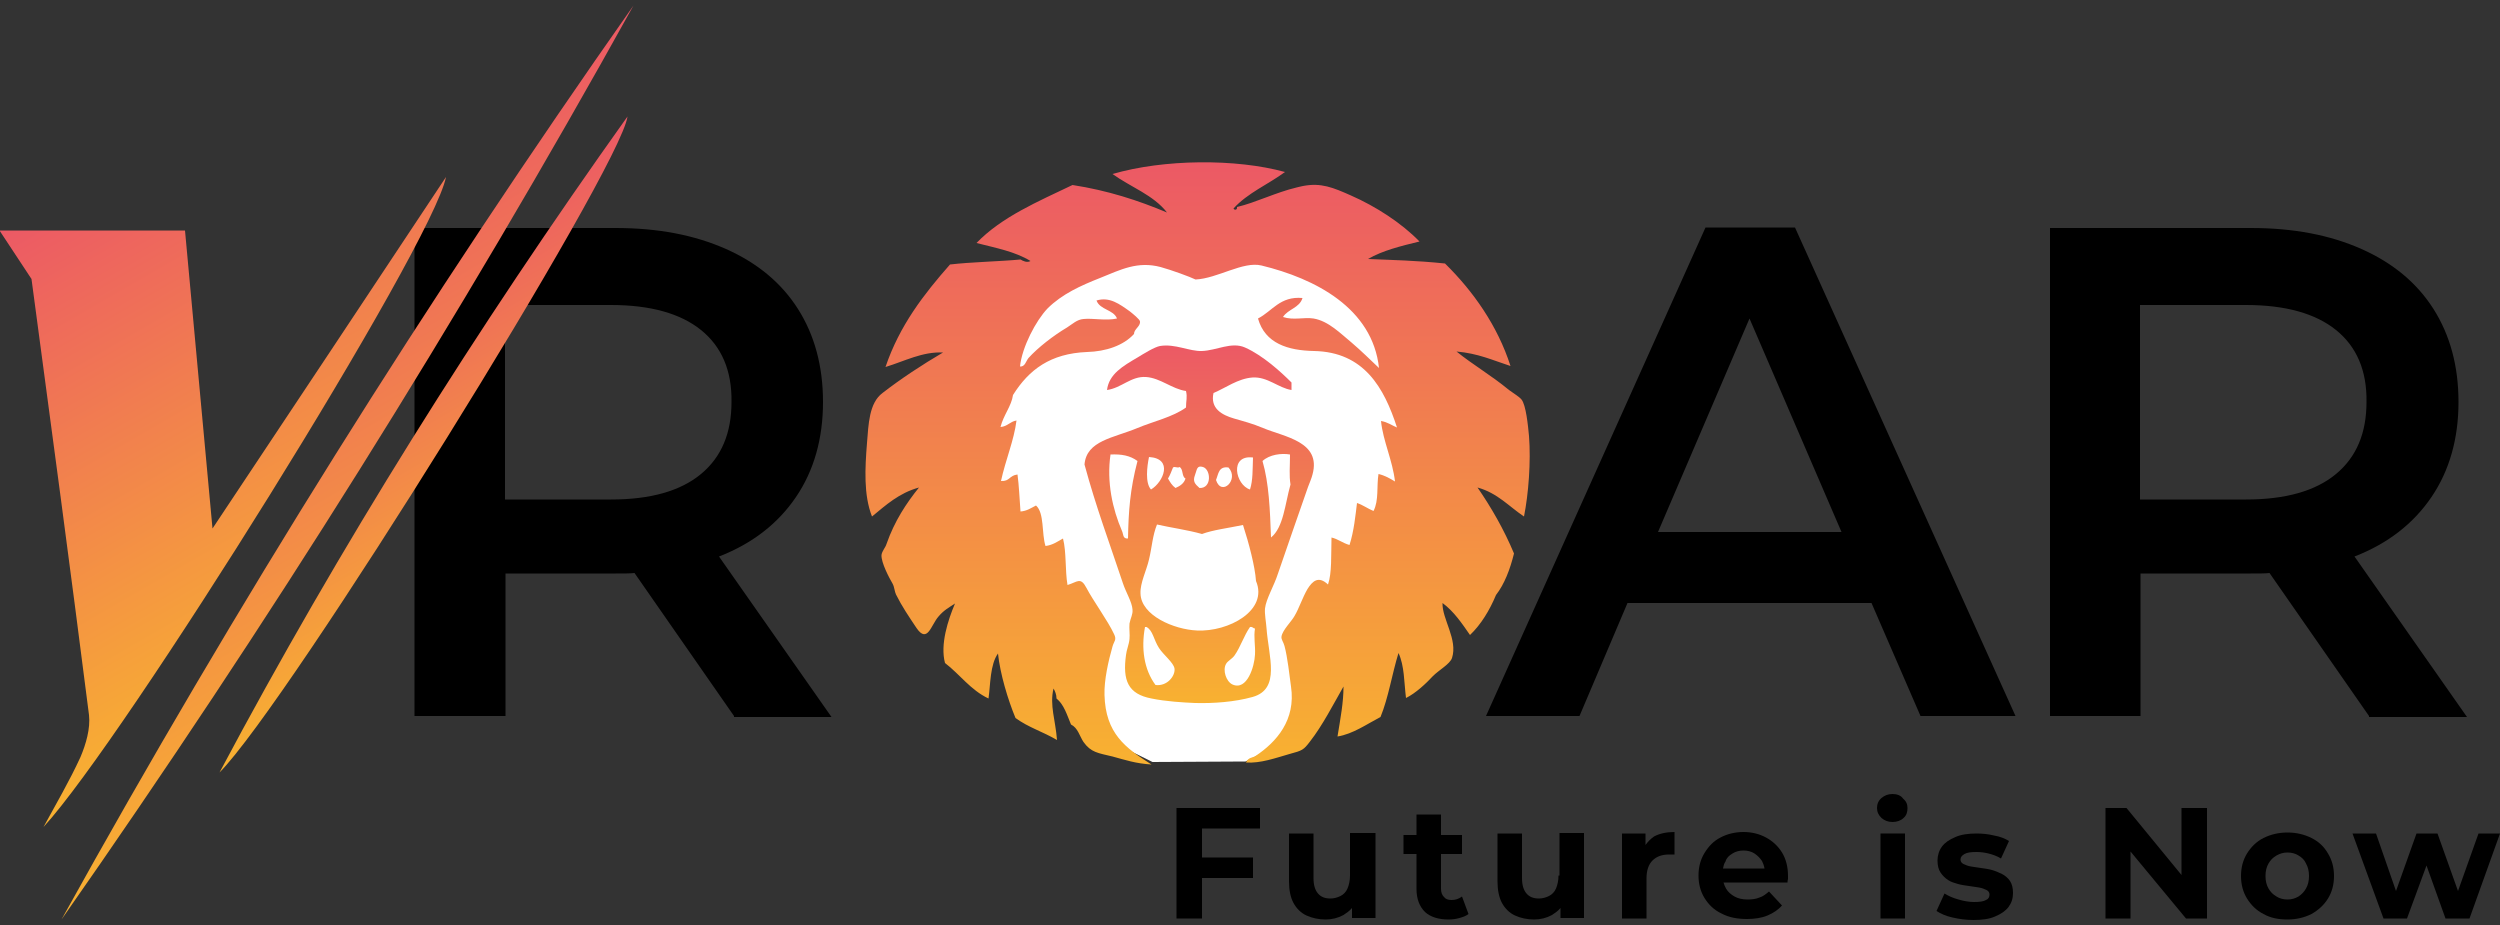 <?xml version="1.0" encoding="utf-8"?>
<!-- Generator: Adobe Illustrator 22.1.0, SVG Export Plug-In . SVG Version: 6.00 Build 0)  -->
<svg version="1.1" id="Layer_1" xmlns="http://www.w3.org/2000/svg" xmlns:xlink="http://www.w3.org/1999/xlink" x="0px" y="0px"
	 viewBox="0 0 500 185" style="enable-background:new 0 0 500 185;" xml:space="preserve">
<rect x="0" y="0" width="500" height="185" fill="#333333" stroke="none"/>
<style type="text/css">
	.st0{fill:url(#SVGID_1_);}
	.st1{fill:url(#SVGID_2_);}
	.st2{fill:url(#SVGID_3_);}
	.st3{fill:#FFFFFF;}
	.st4{fill:url(#SVGID_4_);}
	.st5{fill:url(#SVGID_5_);}
</style>
<g>
	<g>
		<g>
			<path d="M146.8,143.2l-19.9-28.6c-0.8,0.1-2.1,0.1-3.8,0.1h-22v28.5H82.9V45.6h40.2c8.5,0,15.8,1.4,22.1,4.2s11.1,6.8,14.4,12
				c3.3,5.2,5,11.4,5,18.6c0,7.3-1.8,13.7-5.4,19c-3.6,5.3-8.7,9.3-15.4,11.9l22.5,32.1h-19.5V143.2z M140.2,66
				c-4.1-3.3-10.1-5-18-5H101v38.9h21.2c7.9,0,13.9-1.7,18-5.1s6.1-8.2,6.1-14.4C146.4,74.1,144.3,69.3,140.2,66z"/>
			<path d="M374.3,120.6h-48.8l-9.6,22.6h-18.7l43.9-97.7H359l44.1,97.7h-19L374.3,120.6z M368.3,106.4l-18.4-42.7l-18.3,42.7H368.3
				z"/>
			<path d="M473.8,143.2l-19.9-28.6c-0.8,0.1-2.1,0.1-3.8,0.1h-22v28.5H410V45.6h40.2c8.5,0,15.8,1.4,22.1,4.2
				c6.3,2.8,11.1,6.8,14.4,12s5,11.4,5,18.6c0,7.3-1.8,13.7-5.4,19s-8.7,9.3-15.4,11.9l22.5,32.1h-19.6V143.2z M467.2,66
				c-4.1-3.3-10.1-5-18-5H428v38.9h21.2c7.9,0,13.9-1.7,18-5.1s6.1-8.2,6.1-14.4C473.4,74.1,471.3,69.3,467.2,66z"/>
		</g>
		<g>
			
				<linearGradient id="SVGID_1_" gradientUnits="userSpaceOnUse" x1="67.033" y1="54.279" x2="13.175" y2="147.564" gradientTransform="matrix(1 0 0 -1 0 186)">
				<stop  offset="0" style="stop-color:#F8B131"/>
				<stop  offset="1" style="stop-color:#EC5965"/>
			</linearGradient>
			<path class="st0" d="M8.7,165.4c16.1-17.5,77.8-116.3,80.5-130c-15.3,23.1-30.6,46.1-46.7,70.3C40.6,85,38.8,65.5,37,46.1
				c-11,0-21.2,0-31.7,0l0,0h-5.4l6.4,9.7c3.9,29.1,7.8,58.1,11.5,87.2c0.3,2.7-0.6,5.8-1.7,8.4C13.9,156.2,11.2,160.8,8.7,165.4z"
				/>
			
				<linearGradient id="SVGID_2_" gradientUnits="userSpaceOnUse" x1="94.777" y1="49.718" x2="44.223" y2="137.282" gradientTransform="matrix(1 0 0 -1 0 186)">
				<stop  offset="0" style="stop-color:#F8B131"/>
				<stop  offset="1" style="stop-color:#EC5965"/>
			</linearGradient>
			<path class="st1" d="M12.3,183.9C53.6,124.9,91.8,64,126.7,1.1C85.3,60,47.2,120.9,12.3,183.9z"/>
			
				<linearGradient id="SVGID_3_" gradientUnits="userSpaceOnUse" x1="102.906" y1="65.567" x2="66.494" y2="128.633" gradientTransform="matrix(1 0 0 -1 0 186)">
				<stop  offset="0" style="stop-color:#F8B131"/>
				<stop  offset="1" style="stop-color:#EC5965"/>
			</linearGradient>
			<path class="st2" d="M125.5,23.3C95.2,65.8,68,109.2,43.9,154.5C57.7,140.6,124.1,33.8,125.5,23.3z"/>
		</g>
		<g>
			<path class="st3" d="M192.8,82.9l2.7-17.4l8-5.8l6.3-10.4l9.4-1.2l9.9-1.4h21.2l20.5,8.2l6,5.1l3.9,8.2l1.9,9.2
				c0,0,1.2,5.5,1.2,6.5s-1.4,18.6-1.7,19.5c-0.2,1-7,14.7-7,14.7s-6.5,7-7,8.4s-10.9,21.7-10.9,21.7l-8.1,4.1l-18.6,0.1l-9.7-4.8
				l-2.5-6.9l-25.4-27.1v-13.2l-1.1-11L192.8,82.9z"/>
			<g id="ShoSho_2_">
				
					<linearGradient id="SVGID_4_" gradientUnits="userSpaceOnUse" x1="239.514" y1="33.485" x2="239.514" y2="153.6" gradientTransform="matrix(1 0 0 -1 0 186)">
					<stop  offset="0" style="stop-color:#F8B131"/>
					<stop  offset="1" style="stop-color:#EC5965"/>
				</linearGradient>
				<path class="st4" d="M257,34.4c-3.4,2.5-7.5,4.2-10.3,7.3c0.2,0.4,0.8,0.3,0.7-0.3c3.8-0.9,7.7-2.9,11.9-3.9
					c0.3-0.1,0.9-0.2,1.3-0.3c3.6-0.7,6,0.3,9.6,1.9c5,2.2,10.1,5.5,13.7,9.2c-3.7,0.9-7.4,1.8-10.3,3.5c4.8,0.2,9.7,0.3,15.4,0.9
					c5.6,5.5,10.5,12.4,13.1,20.5c-3.7-1.2-6.4-2.5-10.8-2.9c3.2,2.6,7,4.8,10.5,7.7c0.8,0.6,2,1.3,2.5,1.9c0.9,1.1,1.3,5.2,1.5,7.3
					c0.4,5.1-0.1,11.6-1,16.1c-3-2-5.3-4.7-9.3-5.8c2.7,3.9,5.3,8.4,7.3,13.2c-0.8,3.2-1.9,6.1-3.6,8.3c-1.3,3.1-3,5.9-5.2,8
					c-1.6-2.3-3.2-4.7-5.5-6.4c-0.1,3.2,3.1,7.3,1.9,11c-0.4,1.2-2.6,2.4-3.8,3.6c-1.4,1.5-3.4,3.4-5.4,4.4c-0.4-3.2-0.3-6.4-1.5-9
					c-1.3,4.2-2,8.9-3.6,12.8c-2.7,1.4-5.5,3.4-8.6,3.9c0.6-3.7,1.2-6.8,1.2-10c-2,3.5-4.2,7.8-6.7,11c-1.3,1.7-1.5,1.8-4.1,2.5
					c-2.8,0.8-5.8,1.9-8.7,1.7c0.5-1.1,1.3-0.9,1.9-1.3c4.2-2.8,8.1-7.2,7.1-13.9c-0.3-2.2-0.7-5.9-1.3-8.1
					c-0.2-0.8-0.7-1.3-0.6-1.9c0.2-1.3,2-3,2.6-4.1c0.9-1.5,1.6-3.7,2.6-5.4c1-1.6,2.2-2.7,4.1-0.9c0.8-2.3,0.6-5.9,0.7-9.4
					c1.3,0.3,2.2,1.1,3.6,1.5c0.9-2.8,1.2-6,1.5-8.4c1.2,0.4,2.1,1.1,3.3,1.6c1.1-2.1,0.6-5,1-7.4c1.3,0.3,2.3,0.9,3.3,1.5
					c-0.5-4.3-2.4-8.1-2.8-12.1c1.3,0.2,2.2,0.9,3.2,1.3c-2.6-8-6.6-15.1-16.6-15.3c-5.2-0.1-9.8-1.5-11.2-6.5
					c2.9-1.5,4.4-4.5,8.9-4.1c-0.6,2-2.9,2.2-3.9,3.8c2.1,0.7,4.2,0,6.1,0.3c3,0.5,5.4,3,7.6,4.8c2,1.7,3.8,3.5,5.5,5.1
					c-1.3-12-12.8-17.9-23.5-20.5c-3.7-0.9-8.8,2.6-13.2,2.8c-1-0.5-4.8-1.9-7-2.5c-4.6-1.2-7.9,0.5-12.1,2.2
					c-3.8,1.5-7.6,3.2-10.5,6.1c-2.3,2.4-5.1,7.7-5.5,11.6c1,0.1,1.2-1.1,1.7-1.7c1.9-2.1,5-4.5,7.7-6.1c1.1-0.7,2-1.6,3.3-1.7
					c1.9-0.2,4.5,0.4,6.7-0.1c-0.7-1.8-3.4-1.7-4.1-3.6c2.6-0.8,4.6,0.7,6.7,2.2c0.5,0.4,2,1.6,2,2c0.1,1-1.2,1.5-1.2,2.5
					c-2.1,2.3-5.6,3.5-9.4,3.6c-7.3,0.3-11.6,3.5-14.8,8.6c-0.3,2.2-1.9,4-2.5,6.4c1.4-0.1,1.9-1.1,3.2-1.3c-0.5,4-2.2,7.9-3.1,12.1
					c1.8,0.1,1.6-1.1,3.3-1.3c0.3,2.2,0.4,4.8,0.6,7.4c1.3-0.1,2.1-0.7,3.1-1.2c1.7,1.5,1.1,5.6,1.9,8.1c1.5-0.2,2.4-0.9,3.5-1.5
					c0.7,2.7,0.4,6.4,0.9,9.3c2-0.6,2.6-1.7,3.8,0.6c1.3,2.5,4.3,6.6,5.5,9.2c0.6,1.2,0,1.4-0.3,2.5c-0.8,2.8-1.7,6.7-1.6,9.7
					c0.2,7.7,4.2,10.6,9.4,13.9c-3.2-0.2-5.2-0.9-7.8-1.6c-2.9-0.7-4.3-0.8-5.8-2.9c-0.8-1.2-1.1-2.8-2.5-3.5
					c-0.8-1.9-1.4-4-2.9-5.2c0-0.8-0.3-1.5-0.6-2c-0.8,3.4,0.4,6.3,0.7,10.3c-2.9-1.7-5.7-2.5-8.3-4.4c-1.5-3.6-3.1-8.9-3.5-12.9
					c-1.6,2.2-1.5,6.2-1.9,9c-3.6-1.7-5.7-4.8-8.7-7.1c-1-3.7,0.6-8.6,2-11.9c-1.2,0.8-2.2,1.3-3.3,2.6c-1.5,1.7-2.2,5.5-4.4,2.3
					c-1.6-2.4-2.9-4.3-4.1-6.7c-0.3-0.6-0.3-1.5-0.7-2.2c-0.6-1-2.3-4.2-2.2-5.7c0.1-0.8,0.8-1.5,1-2.2c1.6-4.6,4-8.2,6.5-11.3
					c-4,1.1-6.6,3.5-9.4,5.8c-1.7-4.3-1.4-9.7-1-14.7c0.3-3.7,0.4-8,3.1-10c3.6-2.8,8-5.7,12.1-8.1c-4.1-0.2-7.6,1.7-11.5,2.9
					c2.8-8.3,7.7-14.6,12.9-20.5c4.2-0.5,9.8-0.6,14.1-1c0.5,0.3,1.3,0.7,2,0.3c-3.1-1.9-6.9-2.6-10.8-3.6c5-5.2,12.3-8.3,19.2-11.6
					c7.1,1.1,13.2,3.1,18.9,5.5c-2.7-3.5-7.3-5.1-10.9-7.7C232.8,31.8,247.2,31.7,257,34.4z"/>
				
					<linearGradient id="SVGID_5_" gradientUnits="userSpaceOnUse" x1="239.839" y1="45.514" x2="239.839" y2="117.044" gradientTransform="matrix(1 0 0 -1 0 186)">
					<stop  offset="0" style="stop-color:#F8B131"/>
					<stop  offset="1" style="stop-color:#EC5965"/>
				</linearGradient>
				<path class="st5" d="M258.3,78c-2.6-0.4-4.8-2.7-7.8-2.5c-2.9,0.2-5.4,2.1-7.8,3.1c-0.7,3.1,1.7,4.4,4.1,5.1
					c1.7,0.5,3.7,1,5.8,1.9c4.3,1.8,11.7,2.7,9.9,9.3c-0.2,0.8-0.6,1.7-0.9,2.5c-2,5.8-4,11.4-6,17.3c-0.8,2.5-2.4,5.1-2.6,7
					c-0.1,1.1,0.2,2.6,0.3,3.9c0.4,5.7,2.9,12.2-2.8,13.8c-3.6,1-7.8,1.3-11.5,1.2c-2.3-0.1-5.8-0.3-8.7-0.9
					c-4.7-0.9-5.8-3.6-5.1-8.7c0.1-1,0.6-2.1,0.7-3.2c0.1-0.9-0.1-2.1,0-3.1c0.2-1.1,0.7-1.8,0.6-2.8c-0.1-1.5-1.3-3.4-1.9-5.2
					c-2.7-8.1-5.4-15.3-7.7-23.8c0.4-4.8,5.8-5.3,10.6-7.3c3.1-1.3,7.1-2.2,9.7-4.1c0-1.4,0.3-2,0-3.3c-2.8-0.4-5.1-2.6-8-2.8
					c-3-0.2-4.9,2.2-7.8,2.6c0.4-3.2,3.2-4.8,6.1-6.5c1.3-0.8,3.4-2.1,4.5-2.3c3-0.5,5.9,1.1,8.4,1c2.9-0.1,5.9-1.9,8.6-0.7
					c3.6,1.6,7.2,4.9,9.3,7C258.3,76.9,258.3,77.5,258.3,78z M222.1,90.9c-0.8,5.5,0.4,10.9,2.3,15.3c0.3,0.6,0.1,1.6,1.2,1.5
					c0.1-5.4,0.4-9.8,1.9-15.5C226,91.1,224.3,90.8,222.1,90.9z M252.5,92.2c1.3,4.5,1.5,9.8,1.7,15.3c2.5-2,2.8-6.7,3.9-10.6
					c-0.3-1.8-0.1-3.6-0.1-6C256.3,90.6,253.9,90.9,252.5,92.2z M229.8,91.4c-0.4,1.9-0.8,5.2,0.4,6.5
					C232.7,96.4,234.7,91.7,229.8,91.4z M250,97.9c0.6-1.9,0.5-3.9,0.6-6.4C245.8,90.9,247.1,97,250,97.9z M234.6,93.5
					c-0.3,0.7-0.6,1.6-1,2.2c0.4,0.7,0.8,1.4,1.5,1.9c0.9-0.4,1.7-0.9,2-1.9c-0.8-0.4-0.4-1.9-1.2-2.3
					C235.5,93.7,235,93.2,234.6,93.5z M240.6,93.4c-1.3-0.4-1.2,0.6-1.6,1.6c-0.5,1.3,0,1.8,0.9,2.6
					C242.4,97.7,242.2,93.9,240.6,93.4z M243.2,96c1.1,3.4,4.7-0.1,2.5-2.5C243.7,93.2,243.7,94.8,243.2,96z M240.4,106.8
					c-2.8-0.8-6.4-1.3-9-1.9c-0.9,2.2-1,4.5-1.6,7c-0.5,2.2-1.8,4.7-1.7,6.8c0.1,4.4,6.7,7.2,11.3,7.4c6.3,0.3,14.3-4,11.8-9.9
					c-0.2-2.9-1.4-7.5-2.6-11.2C245.7,105.6,242.5,106,240.4,106.8z M231.1,137c2.4,0.3,4-1.9,3.8-3.3c-0.2-1.2-2.2-2.7-3.1-4.1
					c-1.1-1.7-1.2-3.5-2.5-4.2c-0.1,0-0.2,0-0.3,0C228.2,129.7,228.8,133.9,231.1,137z M250,125.4c-1.2,1.7-1.9,4-3.1,5.7
					c-0.5,0.7-1.4,1.1-1.7,1.7c-0.7,1.2,0,3.5,1.3,4.1c2.9,1.3,4.4-3.6,4.5-6c0.1-1.8-0.3-3.5,0-5.2
					C250.6,125.7,250.6,125.3,250,125.4z"/>
			</g>
		</g>
	</g>
	<g>
		<polygon points="235.3,183.7 240.4,183.7 240.4,175.6 250.6,175.6 250.6,171.5 240.4,171.5 240.4,165.7 252,165.7 252,161.6 
			235.3,161.6 		"/>
		<path d="M270,175.1c0,1-0.2,1.9-0.5,2.6c-0.3,0.7-0.8,1.2-1.4,1.5s-1.3,0.5-2,0.5c-1.1,0-1.9-0.3-2.5-1s-0.9-1.7-0.9-3.1v-8.9
			h-4.9v9.6c0,1.7,0.3,3.2,0.9,4.3s1.5,2,2.6,2.5s2.4,0.8,3.8,0.8c1.3,0,2.5-0.3,3.6-0.9c0.6-0.4,1.2-0.8,1.7-1.4v2h4.7v-17H270
			V175.1z"/>
		<path d="M290.3,180c-0.7,0-1.2-0.2-1.5-0.6c-0.4-0.4-0.6-0.9-0.6-1.7v-6.9h4.2V167h-4.2v-4.1h-4.9v4.1h-2.6v3.8h2.6v7
			c0,2,0.6,3.5,1.7,4.6c1.1,1,2.7,1.5,4.7,1.5c0.8,0,1.5-0.1,2.2-0.3s1.3-0.4,1.8-0.8l-1.3-3.5C291.7,179.8,291.1,180,290.3,180z"/>
		<path d="M311.7,175.1c0,1-0.2,1.9-0.5,2.6c-0.3,0.7-0.8,1.2-1.4,1.5s-1.3,0.5-2,0.5c-1.1,0-1.9-0.3-2.5-1s-0.9-1.7-0.9-3.1v-8.9
			h-4.9v9.6c0,1.7,0.3,3.2,0.9,4.3s1.5,2,2.6,2.5s2.4,0.8,3.8,0.8c1.3,0,2.5-0.3,3.6-0.9c0.6-0.4,1.2-0.8,1.7-1.4v2h4.7v-17h-4.9
			v8.5H311.7z"/>
		<path d="M329.1,169v-2.3h-4.7v17h4.9v-8c0-1.6,0.4-2.8,1.2-3.6c0.8-0.8,1.9-1.2,3.3-1.2c0.2,0,0.4,0,0.5,0c0.2,0,0.4,0,0.6,0v-4.5
			c-1.6,0-3,0.3-4.1,0.9C330.1,167.8,329.6,168.3,329.1,169z"/>
		<path d="M353.2,167.5c-1.3-0.7-2.8-1.1-4.5-1.1s-3.3,0.4-4.6,1.1c-1.4,0.7-2.4,1.8-3.2,3.1c-0.8,1.3-1.2,2.8-1.2,4.5
			s0.4,3.2,1.2,4.5c0.8,1.3,1.9,2.4,3.4,3.1c1.5,0.8,3.2,1.1,5.1,1.1c1.5,0,2.9-0.2,4.1-0.7s2.2-1.2,2.9-2l-2.6-2.8
			c-0.6,0.5-1.2,1-1.9,1.2c-0.7,0.3-1.5,0.4-2.4,0.4c-1,0-1.9-0.2-2.6-0.6c-0.7-0.4-1.3-0.9-1.7-1.6c-0.2-0.4-0.4-0.8-0.5-1.2h12.8
			c0-0.2,0-0.4,0.1-0.7c0-0.2,0-0.5,0-0.6c0-1.8-0.4-3.4-1.2-4.7C355.6,169.2,354.5,168.2,353.2,167.5z M346.5,170.7
			c0.6-0.4,1.4-0.6,2.2-0.6c0.8,0,1.6,0.2,2.2,0.6c0.6,0.4,1.1,0.9,1.5,1.5c0.2,0.4,0.4,0.9,0.5,1.5h-8.3c0.1-0.5,0.2-1,0.5-1.4
			C345.3,171.6,345.8,171.1,346.5,170.7z"/>
		<rect x="376.1" y="166.7" width="4.9" height="17"/>
		<path d="M378.5,158.8c-0.9,0-1.6,0.3-2.2,0.8s-0.9,1.2-0.9,2s0.3,1.4,0.9,2c0.6,0.5,1.3,0.8,2.2,0.8c0.9,0,1.7-0.3,2.2-0.8
			c0.6-0.5,0.8-1.2,0.8-2s-0.3-1.4-0.9-1.9C380.2,159.1,379.4,158.8,378.5,158.8z"/>
		<path d="M400.4,174.8c-0.6-0.3-1.3-0.6-2-0.8s-1.5-0.3-2.2-0.4c-0.7-0.1-1.4-0.2-2-0.3s-1.1-0.3-1.5-0.5s-0.6-0.5-0.6-0.9
			c0-0.5,0.3-0.8,0.8-1.1s1.3-0.4,2.4-0.4c0.8,0,1.6,0.1,2.4,0.3s1.7,0.5,2.5,1l1.6-3.5c-0.8-0.5-1.8-0.9-3-1.1
			c-1.2-0.3-2.4-0.4-3.5-0.4c-1.6,0-3.1,0.2-4.2,0.7c-1.2,0.5-2.1,1.1-2.7,1.9c-0.6,0.8-0.9,1.8-0.9,2.8s0.2,1.8,0.6,2.4
			c0.4,0.6,0.9,1.1,1.5,1.5s1.3,0.6,2,0.8s1.5,0.3,2.2,0.4c0.7,0.1,1.4,0.2,2,0.3s1.1,0.3,1.5,0.5s0.6,0.5,0.6,0.9
			c0,0.5-0.2,0.9-0.7,1.1c-0.5,0.3-1.3,0.4-2.4,0.4c-1,0-2.1-0.2-3.1-0.5c-1.1-0.3-2-0.7-2.8-1.2l-1.6,3.5c0.8,0.5,1.8,1,3.2,1.3
			c1.3,0.3,2.7,0.5,4.2,0.5c1.7,0,3.2-0.2,4.3-0.7c1.2-0.5,2.1-1.1,2.7-1.9c0.6-0.8,0.9-1.7,0.9-2.8c0-1-0.2-1.8-0.6-2.4
			S401,175.1,400.4,174.8z"/>
		<polygon points="436.3,175 425.3,161.6 421.1,161.6 421.1,183.7 426.1,183.7 426.1,170.3 437.2,183.7 441.4,183.7 441.4,161.6 
			436.3,161.6 		"/>
		<path d="M462.3,167.6c-1.4-0.7-3-1.1-4.8-1.1s-3.4,0.4-4.8,1.1s-2.5,1.8-3.3,3.1s-1.2,2.8-1.2,4.5s0.4,3.2,1.2,4.5
			c0.8,1.3,1.9,2.4,3.3,3.1c1.4,0.8,3,1.1,4.8,1.1s3.4-0.4,4.8-1.1c1.4-0.8,2.5-1.8,3.3-3.1s1.2-2.8,1.2-4.5s-0.4-3.2-1.2-4.5
			C464.8,169.3,463.7,168.3,462.3,167.6z M461.2,177.7c-0.4,0.7-0.9,1.2-1.5,1.6c-0.7,0.4-1.4,0.6-2.2,0.6c-0.8,0-1.6-0.2-2.2-0.6
			c-0.7-0.4-1.2-0.9-1.6-1.6c-0.4-0.7-0.6-1.5-0.6-2.5s0.2-1.8,0.6-2.5s0.9-1.2,1.6-1.6c0.7-0.4,1.4-0.6,2.2-0.6
			c0.8,0,1.6,0.2,2.2,0.6c0.7,0.4,1.2,0.9,1.5,1.6c0.4,0.7,0.6,1.5,0.6,2.5C461.8,176.2,461.6,177,461.2,177.7z"/>
		<polygon points="495.7,166.7 491.6,178.2 487.5,166.7 483.3,166.7 479.2,178.2 475.2,166.7 470.5,166.7 476.7,183.7 481.4,183.7 
			485.3,173.1 489.1,183.7 493.9,183.7 500,166.7 		"/>
	</g>
</g>
</svg>
